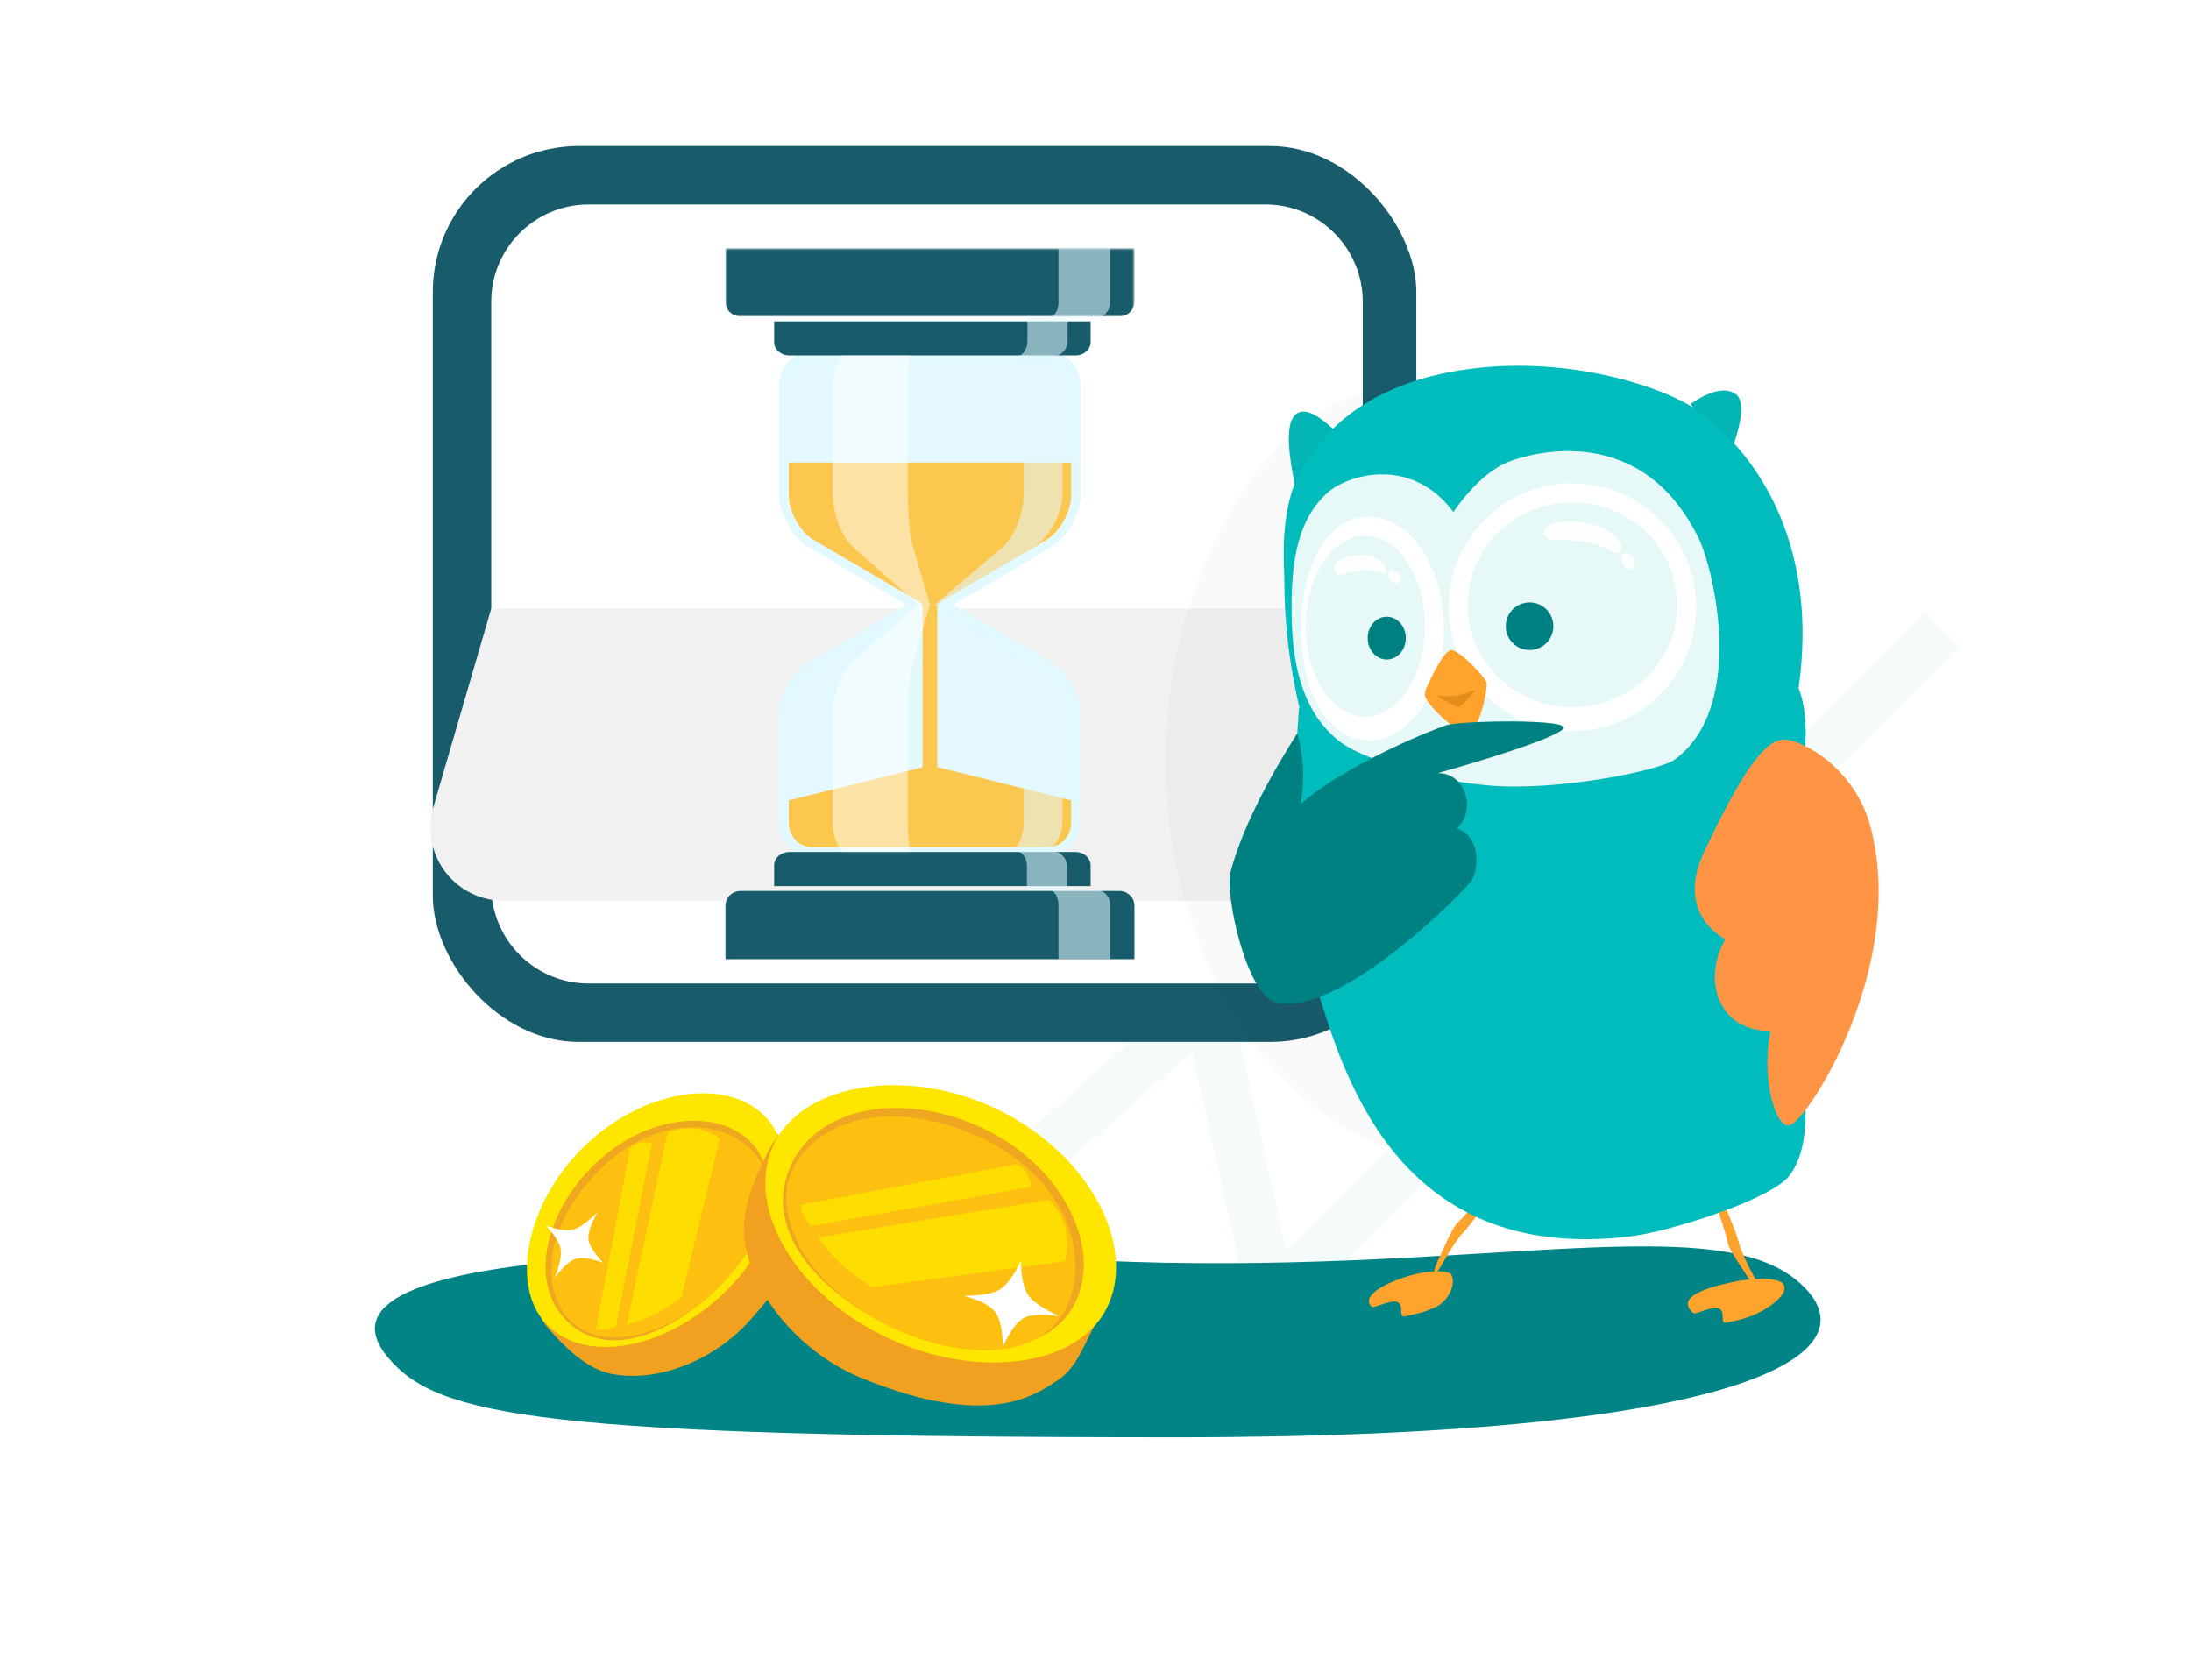 <svg xmlns="http://www.w3.org/2000/svg" xmlns:xlink="http://www.w3.org/1999/xlink" width="450" height="345" viewBox="0 0 450 345">
    <defs>
        <filter id="l0xjmys52a" width="135.2%" height="140%" x="-17.6%" y="-20%" filterUnits="objectBoundingBox">
            <feOffset dx="-5" dy="-1" in="SourceAlpha" result="shadowOffsetOuter1"/>
            <feGaussianBlur in="shadowOffsetOuter1" result="shadowBlurOuter1" stdDeviation="1.5"/>
            <feColorMatrix in="shadowBlurOuter1" result="shadowMatrixOuter1" values="0 0 0 0 0 0 0 0 0 0 0 0 0 0 0 0 0 0 0.135 0"/>
            <feMerge>
                <feMergeNode in="shadowMatrixOuter1"/>
                <feMergeNode in="SourceGraphic"/>
            </feMerge>
        </filter>
        <filter id="54lylu08ad" width="151.4%" height="137.8%" x="-25.7%" y="-18.9%" filterUnits="objectBoundingBox">
            <feGaussianBlur in="SourceGraphic" stdDeviation="10"/>
        </filter>
        <path id="qgzvxbdcpb" d="M0 0L84 0 84 14 0 14z"/>
    </defs>
    <g fill="none" fill-rule="evenodd">
        <g>
            <g>
                <path stroke="#F5FAFB" stroke-linecap="round" stroke-width="10" d="M180 267L247.873 206.492 261.306 267 402 126" transform="translate(-100, -242) translate(100, 242)"/>
                <path fill="#008486" d="M368.541 262.6c-18.242-14.37-68.631-.28-143.134-3.693-74.504-3.414-165.318-3.36-145.696 19.94 10.128 12.026 30.943 16.366 161.83 16.366 120.5 0 145.242-18.243 127-32.613z" transform="translate(-100, -242) translate(100, 242)"/>
                <g>
                    <g fill="#FEDD00">
                        <path d="M0 11.175L31.667 0c2.777 1.064 5 2.129 6.666 3.193C40 4.257 41.39 5.322 42.5 6.386L5 20.754c-1.111-.532-2.222-1.596-3.333-3.193C.556 15.965 0 13.836 0 11.175zM8.333 22.35L44.167 7.983c.828.704 1.384 1.236 1.666 1.597.283.361.56.893.834 1.596l-35 14.369c-.615-.152-1.17-.418-1.667-.798-.497-.381-1.052-1.18-1.667-2.395z" transform="translate(-100, -242) translate(100, 242) translate(136.989, 253.459) rotate(123) translate(-136.989, -253.459) translate(99.989, 221.459) translate(14.636, 22.422)"/>
                    </g>
                    <path fill="#F1A11F" d="M35.455 51.252c16.726-.1 33.295-6.154 33.363-17.363.024-4.053-.07-10.9-3.263-15.263C59.918 10.925 48.397 6.561 37.784 7.51 15.186 9.531 10.833 17.96 8.555 21.797c-1.859 3.132-1.414 6.68-1.435 10.066-.067 11.21 11.609 19.488 28.335 19.389z" transform="translate(-100, -242) translate(100, 242) translate(136.989, 253.459) rotate(123) translate(-136.989, -253.459) translate(99.989, 221.459) translate(37.954, 29.317) rotate(15) translate(-37.954, -29.317)"/>
                    <path fill="#FEE600" d="M35.234 56.607c16.726-.1 31.466-10.324 31.534-21.533.068-11.21-13.436-20.216-30.163-20.117-16.726.1-31.697 9.538-31.765 20.747-.067 11.21 13.667 21.002 30.394 20.903z" transform="translate(-100, -242) translate(100, 242) translate(136.989, 253.459) rotate(123) translate(-136.989, -253.459) translate(99.989, 221.459) translate(35.804, 35.782) rotate(15) translate(-35.804, -35.782)"/>
                    <g>
                        <path fill="#EFA71F" d="M29.75 42.397c14.184-.008 26.699-7.976 27.102-18.77.403-10.794-10.313-16.964-25.177-17.091-14.864-.128-27.508 7.403-27.513 17.236-.006 9.832 11.403 18.633 25.588 18.625z" transform="translate(-100, -242) translate(100, 242) translate(136.989, 253.459) rotate(123) translate(-136.989, -253.459) translate(99.989, 221.459) translate(6.672, 10.356) translate(30.512, 24.466) rotate(15) translate(-30.512, -24.466)"/>
                        <path fill="#FDC010" d="M31.686 40.874c16.196-1.052 24.545-9.865 24.796-18.152.251-8.287-9.823-15.984-24.617-16.107-14.794-.124-26.53 6.26-26.535 15.84-.006 9.58 10.16 19.47 26.356 18.42z" transform="translate(-100, -242) translate(100, 242) translate(136.989, 253.459) rotate(123) translate(-136.989, -253.459) translate(99.989, 221.459) translate(6.672, 10.356) translate(30.908, 23.782) rotate(15) translate(-30.908, -23.782)"/>
                    </g>
                    <g fill="#FEDD00">
                        <path d="M0 11.175L31.667 0c2.777 1.064 5 2.129 6.666 3.193C40 4.257 41.39 5.322 42.5 6.386L5 20.754c-1.111-.532-2.222-1.596-3.333-3.193C.556 15.965 0 13.836 0 11.175zM8.333 22.35L44.167 7.983c.828.704 1.384 1.236 1.666 1.597.283.361.56.893.834 1.596l-35 14.369c-.615-.152-1.17-.418-1.667-.798-.497-.381-1.052-1.18-1.667-2.395z" transform="translate(-100, -242) translate(100, 242) translate(136.989, 253.459) rotate(123) translate(-136.989, -253.459) translate(99.989, 221.459) translate(14.636, 22.422)"/>
                    </g>
                    <path fill="#FFF" d="M49.094 39.788c-.68 2.676-1.48 4.396-2.4 5.158-.92.762-2.786 1.253-5.6 1.474 2.75.612 4.616 1.35 5.6 2.21.984.86 1.784 2.58 2.4 5.158.66-2.573 1.46-4.292 2.4-5.158.94-.866 2.807-1.603 5.6-2.21-2.713-.137-4.58-.629-5.6-1.474-1.02-.846-1.82-2.565-2.4-5.158z" transform="translate(-100, -242) translate(100, 242) translate(136.989, 253.459) rotate(123) translate(-136.989, -253.459) translate(99.989, 221.459)"/>
                </g>
                <g filter="url(#l0xjmys52a)" transform="translate(-100, -242) translate(100, 242) translate(186.822, 253.586) rotate(192) translate(-186.822, -253.586) translate(141.322, 213.586)">
                    <g fill="#FEDD00">
                        <path d="M0 13.53L37.73 0c3.31 1.289 5.958 2.577 7.944 3.866 1.986 1.288 3.64 2.577 4.964 3.865L5.958 25.126c-1.324-.644-2.648-1.932-3.972-3.865C.662 19.328 0 16.75 0 13.53zM9.93 27.06L52.623 9.663c.987.851 1.649 1.495 1.986 1.933.337.437.668 1.081.993 1.933L13.9 30.925c-.732-.184-1.394-.506-1.986-.967-.592-.46-1.254-1.427-1.986-2.899z" transform="translate(18.099, 28.803)"/>
                    </g>
                    <path fill="#F1A11F" d="M44.226 63.983c20.585-.026 40.941-7.503 40.959-21.527.006-5.072-.151-13.639-4.107-19.115-6.983-9.67-21.187-15.197-34.244-14.072-27.8 2.395-33.108 12.914-35.888 17.702-2.27 3.908-1.701 8.35-1.707 12.587-.017 14.024 14.402 24.45 34.987 24.425z" transform="translate(47.182, 36.554) rotate(15) translate(-47.182, -36.554)"/>
                    <path fill="#FEE600" d="M43.95 70.701c20.586-.026 38.667-12.731 38.684-26.755.018-14.024-16.656-25.372-37.24-25.347-20.586.026-38.955 11.747-38.973 25.77-.017 14.025 16.945 26.357 37.53 26.332z" transform="translate(44.528, 44.65) rotate(15) translate(-44.528, -44.65)"/>
                    <g>
                        <path fill="#EFA71F" d="M36.69 53.162c17.464.08 32.821-9.826 33.25-23.35C70.367 16.29 57.134 8.49 38.833 8.238 20.532 7.983 5.013 17.34 5.068 29.66c.055 12.321 14.158 23.422 31.622 23.501z" transform="translate(7.902, 12.929) translate(37.509, 30.697) rotate(15) translate(-37.509, -30.697)"/>
                        <path fill="#FDC010" d="M39.069 51.262c19.934-1.216 30.157-12.207 30.414-22.59.257-10.382-12.195-20.09-30.41-20.339C20.858 8.085 6.448 16.01 6.502 28.014c.054 12.005 12.633 24.463 32.567 23.248z" transform="translate(7.902, 12.929) translate(37.995, 29.836) rotate(15) translate(-37.995, -29.836)"/>
                    </g>
                    <g fill="#FEDD00">
                        <path d="M0 13.53L37.73 0c3.31 1.289 5.958 2.577 7.944 3.866 1.986 1.288 3.64 2.577 4.964 3.865L5.958 25.126c-1.324-.644-2.648-1.932-3.972-3.865C.662 19.328 0 16.75 0 13.53zM9.93 27.06L52.623 9.663c.987.851 1.649 1.495 1.986 1.933.337.437.668 1.081.993 1.933L13.9 30.925c-.732-.184-1.394-.506-1.986-.967-.592-.46-1.254-1.427-1.986-2.899z" transform="translate(18.099, 28.803)"/>
                    </g>
                    <path fill="#FFF" d="M27.019 22.49c-.851 3.441-1.851 5.652-3 6.632-1.15.98-3.483 1.612-7 1.895 3.436.788 5.77 1.735 7 2.842 1.23 1.107 2.23 3.317 3 6.631.824-3.307 1.824-5.518 3-6.631 1.175-1.113 3.508-2.06 7-2.842-3.392-.176-5.726-.808-7-1.895-1.275-1.087-2.275-3.298-3-6.632z"/>
                </g>
                <g transform="translate(-100, -242) translate(100, 242) translate(88.396, 30)">
                    <rect width="202" height="184" x=".497" fill="#185C6B" rx="30"/>
                    <path fill="#FFF" d="M32.497 12h139c11.046 0 20 8.954 20 20v120c0 11.046-8.954 20-20 20h-139c-11.046 0-20-8.954-20-20V32c0-11.046 8.954-20 20-20z"/>
                    <path fill="#F1F1F1" d="M12.497 95h176.346l14.852 39.75c2.9 7.76-1.04 16.402-8.8 19.301-1.68.628-3.458.949-5.25.949H15c-8.284 0-15-6.716-15-15 0-1.421.202-2.835.6-4.199L12.497 95z"/>
                    <g>
                        <path fill="#E1F9FF" d="M17.023 61.301L37.167 73.22 17.023 85.04C13.695 87.042 11 91.92 11 95.928v21.808c0 4.01 3.113 7.264 6.955 7.264h48.09c3.842 0 6.955-3.253 6.955-7.264V95.928c0-4.008-2.698-8.886-6.023-10.888L46.833 73.22 66.977 61.3C70.302 59.28 73 54.362 73 50.316V28.322C73 24.276 69.887 21 66.045 21h-48.09C14.113 21 11 24.276 11 28.322v21.994c0 4.046 2.695 8.964 6.023 10.985" transform="translate(60.604, 21)"/>
                        <path fill="#E3F9FF" d="M13 118.046V96.332c0-3.162 2.32-7.317 4.965-8.89L39.68 74.87c1.09-.63 1.09-1.653.004-2.287L17.949 59.89C15.324 58.315 13 54.118 13 50.917V29.016C13 26.249 15.126 24 17.742 24h48.52C68.874 24 71 26.249 71 29.016v21.901c0 3.2-2.324 7.398-4.972 8.987l-21.71 12.679c-1.086.634-1.083 1.656.003 2.287l21.74 12.585C68.679 89.015 71 93.17 71 96.332v21.714c0 2.734-2.126 4.954-4.738 4.954h-48.52c-2.616 0-4.742-2.22-4.742-4.954" transform="translate(60.604, 21)"/>
                        <path fill="#185C6B" d="M75 15v4.275C75 20.78 73.614 22 71.906 22H13.097C11.386 22 10 20.78 10 19.275V15h65zM10 131v-4.275c0-1.505 1.386-2.725 3.094-2.725h58.809c1.711 0 3.097 1.22 3.097 2.725V131H10z" transform="translate(60.604, 21)"/>
                        <g transform="translate(60.604, 21)">
                            <mask id="bdoyjzhw9c" fill="#fff">
                                <use xlink:href="#qgzvxbdcpb"/>
                            </mask>
                            <path fill="#185C6B" d="M84 0v10.969C84 12.642 82.61 14 80.895 14H3.105C1.39 14 0 12.642 0 10.969V0h84z" mask="url(#bdoyjzhw9c)"/>
                        </g>
                        <g fill="#185C6B">
                            <path d="M0 14V3.031C0 1.358 1.39 0 3.105 0h77.79C82.61 0 84 1.358 84 3.031V14H0z" transform="translate(60.604, 21) translate(0, 132)"/>
                        </g>
                        <path fill="#FCC74F" d="M44.317 72.515L66.028 59.82C68.676 58.23 71 54.022 71 50.821V44H13v6.821c0 3.201 2.324 7.407 4.949 8.985l21.734 12.71c.557.323.823.75.81 1.179V106.6L13 113.396v4.643c0 2.738 2.126 4.961 4.742 4.961h48.52c2.612 0 4.738-2.223 4.738-4.961v-4.643l-27.493-6.844V73.675c-.006-.418.263-.839.81-1.16" transform="translate(60.604, 21)"/>
                        <path fill="#FFF" d="M24.184 124c-1.31-1.291-2.184-3.564-2.184-6.16V95.96c0-4.02 1.813-8.914 4.047-10.923l13.544-11.856-13.544-11.96C23.813 59.191 22 54.258 22 50.198V28.133c0-2.566.837-4.819 2.105-6.133h13.882c-.328 1.314-.547 3.567-.547 6.133V50.2c0 4.06.47 8.993 1.05 11.021L42 73.181l-3.51 11.856c-.58 2.009-1.05 6.903-1.05 10.924v21.88c0 2.595.228 4.868.566 6.159H24.184z" opacity=".49" transform="translate(60.604, 21)"/>
                        <path fill="#E3F9FF" d="M70.268 14.253h5.821c1.608 0 2.911-1.38 2.911-3.084V0H68.398v11.17c0 1.704-.953 3.083-2.128 3.083h-4.257v4.788c0 1.704-.952 3.087-2.125 3.087h-.815c1.313 1.31 2.184 3.558 2.184 6.118v22.01c0 4.05-1.883 8.97-4.204 10.994L43 73.18l14.053 11.827c2.321 2.004 4.204 6.886 4.204 10.896v21.825c0 2.59-.907 4.853-2.266 6.144h.806c1.172 0 2.125 1.383 2.125 3.084v4.788h4.348c1.175 0 2.128 1.382 2.128 3.087V146H79v-11.17c0-1.704-1.303-3.086-2.91-3.086h-5.953v-4.788c0-1.701-1.3-3.084-2.911-3.084h-1.103c1.866-1.29 3.107-3.555 3.107-6.144V95.903c0-4.01-2.577-8.892-5.753-10.896L44.244 73.181 63.477 61.25c3.176-2.023 5.753-6.944 5.753-10.994v-22.01c0-2.56-1.192-4.808-2.99-6.118h1.117c1.608 0 2.91-1.383 2.91-3.087v-4.788z" opacity=".555" transform="translate(60.604, 21)"/>
                    </g>
                </g>
                <g>
                    <path fill="#000" d="M109.997 170.224c31.55 0 57.125-36.787 57.125-82.167s-24.837-83.385-56.297-74.255C80.192.412 50.388 42.677 50.388 88.057c0 45.38 28.06 82.167 59.609 82.167z" filter="url(#54lylu08ad)" opacity=".135" transform="translate(-100, -242) translate(100, 242) translate(189, 68)"/>
                    <g>
                        <g fill="#FFA32C">
                            <g>
                                <path d="M16.622.592c.569 3.458.85 5.601.845 6.431-.006.83.77 2.895 2.327 6.195 1.212 2.89 2.014 4.333 2.404 4.33.39-.002-.007-1.615-1.19-4.84-.83-2.78-1.242-4.493-1.237-5.134.004-.642-.46-2.973-1.392-6.994-.215-.39-.518-.583-.908-.58-.39.003-.674.2-.849.592z" transform="translate(-100, -242) translate(100, 242) translate(189, 68) translate(0, 0) translate(90.933, 176.978) translate(0, -0) translate(19.483, 8.774) rotate(49) translate(-19.483, -8.774)"/>
                                <path d="M1.515 20.91c.305.468 4.249-.386 5.293.622 1.3 1.253-1.248 3.279 1.046 3.264.988-.007 2.873.47 6.262-.033 2.672-.396 5.291-3.192 4.928-5.348-.163-.966-3.372-2.178-7.671-2.345-5.293-.205-11.72.982-9.858 3.84z" transform="translate(-100, -242) translate(100, 242) translate(189, 68) translate(0, 0) translate(90.933, 176.978) translate(0, -0) translate(10.132, 21.021) rotate(-17) translate(-10.132, -21.021)"/>
                            </g>
                        </g>
                        <g fill="#FFA32C">
                            <g>
                                <path d="M8.182.932c.568 3.457.85 5.6.844 6.43-.005.83.77 2.895 2.327 6.195 1.213 2.89 2.014 4.334 2.405 4.331.39-.003-.007-1.616-1.191-4.84-.829-2.781-1.241-4.493-1.237-5.135.005-.642-.46-2.973-1.392-6.993C9.723.53 9.42.337 9.03.34c-.39.002-.673.2-.848.592z" transform="translate(-100, -242) translate(100, 242) translate(189, 68) translate(0, 0) translate(156.444, 178.933) translate(0.615, 0.585) translate(11.042, 9.114) rotate(-9) translate(-11.042, -9.114)"/>
                                <path d="M11.178 15.704c-2.013-.105-13.183-1.442-9.81 3.74.305.467 4.249-.388 5.293.62 1.3 1.254-1.248 3.28 1.046 3.264.988-.007 2.873.47 6.262-.032 2.672-.396 7.21-1.844 6.847-4-.364-2.156-7.625-3.488-9.638-3.592z" transform="translate(-100, -242) translate(100, 242) translate(189, 68) translate(0, 0) translate(156.444, 178.933) translate(0.615, 0.585) translate(10.787, 19.5) rotate(-17) translate(-10.787, -19.5)"/>
                            </g>
                        </g>
                        <path fill="#03B5B5" d="M86.044 22.983c-1.859-5.171-3.91-7.19-6.152-6.054-2.243 1.134-4.429 5.921-6.559 14.36l12.711-8.306z" transform="translate(-100, -242) translate(100, 242) translate(189, 68) translate(0, 0) translate(79.689, 23.956) rotate(-27) translate(-79.689, -23.956)"/>
                        <path fill="#03B5B5" d="M170.133 24.444c-1.606-8.496-3.643-12.733-6.111-12.71-2.469.021-4.668 2.232-6.6 6.63l12.711 6.08z" transform="translate(-100, -242) translate(100, 242) translate(189, 68) translate(0, 0) translate(163.778, 18.089) rotate(32) translate(-163.778, -18.089)"/>
                        <path fill="#00BCBC" d="M181.573 148.353c0-24.463-8.972-53.816-18.76-62.863-5.985-5.532-7.336-15.777-4.051-30.734-17.378 7.139-31.35 10.708-41.915 10.708-6.7 0-19.72 4.02-39.061 12.058-1.798 24.317-.692 43.038 3.317 56.162 5.406 17.695 16.186 57.96 64.495 52.297 8.463-.992 29.142-7.67 32.846-12.425 4.778-6.133 3.129-15.917 3.129-25.203z" transform="translate(-100, -242) translate(100, 242) translate(189, 68) translate(0, 0)"/>
                        <path fill="#00BCBC" d="M118.869 96.599c12.656 0 49.756 11.594 58.514 5.462 2.03-1.421 6.928-18.95 3.017-28.728 3.934-27.407-6.765-47.03-21.022-57.2-5.904-4.211-25.422-11.244-46.934-8.31C90.934 10.755 82.82 21.444 79.2 26.888c-5.759 8.661-4.397 20.6-4.4 24.933-.01 14.12 3.331 27.63 4.889 31.778 4.826 12.852 9.12 12.999 39.18 12.999z" transform="translate(-100, -242) translate(100, 242) translate(189, 68) translate(0, 0)"/>
                        <g>
                            <path fill="#FFF" d="M33.315 13.443c.597-.88 5.352-7.91 11.244-10.267C49.45 1.22 71.937-5.135 83.67 18.82c3.204 6.54 9.778 34.711-4.889 45.467-3.237 2.374-24.13 6.456-37.644 5.378-14.612-1.166-27.287-6.226-30.8-8.8C2.187 54.893.452 44.595.15 36.637-.403 22.077 2.026 14.42 7.404 9.53c4.03-3.664 17.11-7.822 25.91 3.912z" opacity=".901" transform="translate(-100, -242) translate(100, 242) translate(189, 68) translate(0, 0) translate(76.196, 23.713)"/>
                            <g fill-rule="nonzero">
                                <path fill="#FFF" d="M13.895 52.8C5.317 52.8 0 42.455 0 29.822 0 17.19 5.317 6.844 13.895 6.844c8.577 0 15.438 10.345 15.438 22.978 0 12.633-6.86 22.978-15.438 22.978zm-.695-4.889c6.7 0 12.222-8.261 12.222-18.578 0-10.316-5.522-18.577-12.222-18.577-6.7 0-12.222 8.26-12.222 18.577C.978 39.65 6.5 47.911 13.2 47.911zM55.733 50.844c-14.04 0-25.422-11.381-25.422-25.422C30.311 11.382 41.693 0 55.733 0c14.04 0 25.423 11.382 25.423 25.422 0 14.04-11.382 25.422-25.423 25.422zm0-4.888c11.88 0 21.511-9.412 21.511-21.023 0-11.61-9.63-21.022-21.51-21.022s-21.512 9.412-21.512 21.022c0 11.61 9.631 21.023 21.511 21.023z" transform="translate(-100, -242) translate(100, 242) translate(189, 68) translate(0, 0) translate(76.196, 23.713) translate(2.026, 7.576)"/>
                                <path fill="#FEFEFE" d="M66.272 14.476c1.028-.553 2.172.699 2.172 1.803s-1.072 1.657-1.716 1.104c-.643-.552-1.484-2.355-.456-2.907zm-7.551-6.284c6.81 1.297 7.923 5.707 6.561 6.114-1.327.397-2.724-2.782-13.621-2.782-1.733 0-2.262-1.473-1.362-2.517 1.046-1.214 4.76-1.512 8.422-.815zM8.313 18.698c-1.068.328-1.711-.758-1.382-1.77.382-1.175 2.605-2.118 5.011-2.249 4.475-.243 6.112 3.099 5.36 3.685-.731.57-2.278-1.727-8.99.334zm12.18.406c.238.89-.633 1.639-1.347 1.376-.714-.262-1.88-1.476-1.049-2.213.831-.736 2.158-.053 2.396.837z" transform="translate(-100, -242) translate(100, 242) translate(189, 68) translate(0, 0) translate(76.196, 23.713) translate(2.026, 7.576)"/>
                            </g>
                        </g>
                        <g fill="#008181" transform="translate(-100, -242) translate(100, 242) translate(189, 68) translate(0, 0) translate(91.911, 55.733)">
                            <circle cx="33.244" cy="4.889" r="4.889"/>
                            <ellipse cx="3.911" cy="7.333" rx="3.911" ry="4.4"/>
                        </g>
                        <path fill="#FF9445" d="M184.235 84.11c-3.819-.649-9.53 4.756-20.436 20.312-2.528 3.606-6.124 11.343 1.451 17.998-6.22 7.516-4.597 18.35 5.893 20.126-3.866 10.08-2.244 20.477.693 19.694 3.75-.406 29.285-28.028 26.826-57.358-1.042-12.43-10.608-20.122-14.427-20.771z" transform="translate(-100, -242) translate(100, 242) translate(189, 68) translate(0, 0) translate(179.762, 123.17) rotate(-10) translate(-179.762, -123.17)"/>
                        <g>
                            <path fill="#FFA32C" d="M5.647.025C4.12-.438 1.262 5.717.266 7.917.12 8.24 0 8.775 0 9.237c0 1.66 6.513 7.874 8.625 7.874 2.133 0 4.086-7.314 4.086-10.267 0-.87-4.836-6.144-7.064-6.82z" transform="translate(-100, -242) translate(100, 242) translate(189, 68) translate(0, 0) translate(103.644, 65.511)"/>
                            <path fill="#E38D1D" d="M2.784 11.726c.124.135 2.41-.563 3.784-.563 1.235 0 4.164.708 4.03.563-.133-.146-3.04-3.017-3.998-2.911-.377.041-3.94 2.776-3.816 2.91z" transform="translate(-100, -242) translate(100, 242) translate(189, 68) translate(0, 0) translate(103.644, 65.511) translate(6.691, 10.279) scale(1, -1) rotate(9) translate(-6.691, -10.279)"/>
                        </g>
                        <path fill="#008181" d="M77.452 82.622c-6.966 10.96-11.53 20.412-13.69 28.356-1.24 4.852 3.25 25.312 9.29 26.889 12.102 2.97 34.835-18.955 39.727-24.395 2.23-2.48 2.367-9.733-2.551-11.302 3.934-3.53 1.994-11.429-3.935-11.375 8.254-2.32 23.19-6.795 25.727-9.022 2.536-2.227-21.43-1.758-24.1-.784-9.172 3.347-22.646 9.944-29.733 16.082.813-5.07.568-9.886-.735-14.449z" transform="translate(-100, -242) translate(100, 242) translate(189, 68) translate(0, 0)"/>
                    </g>
                </g>
                <path fill="#FFF" d="M408 107L426 133 390 133z" transform="translate(-100, -242) translate(100, 242) translate(408, 120) rotate(-316) translate(-408, -120)"/>
            </g>
        </g>
    </g>
</svg>
